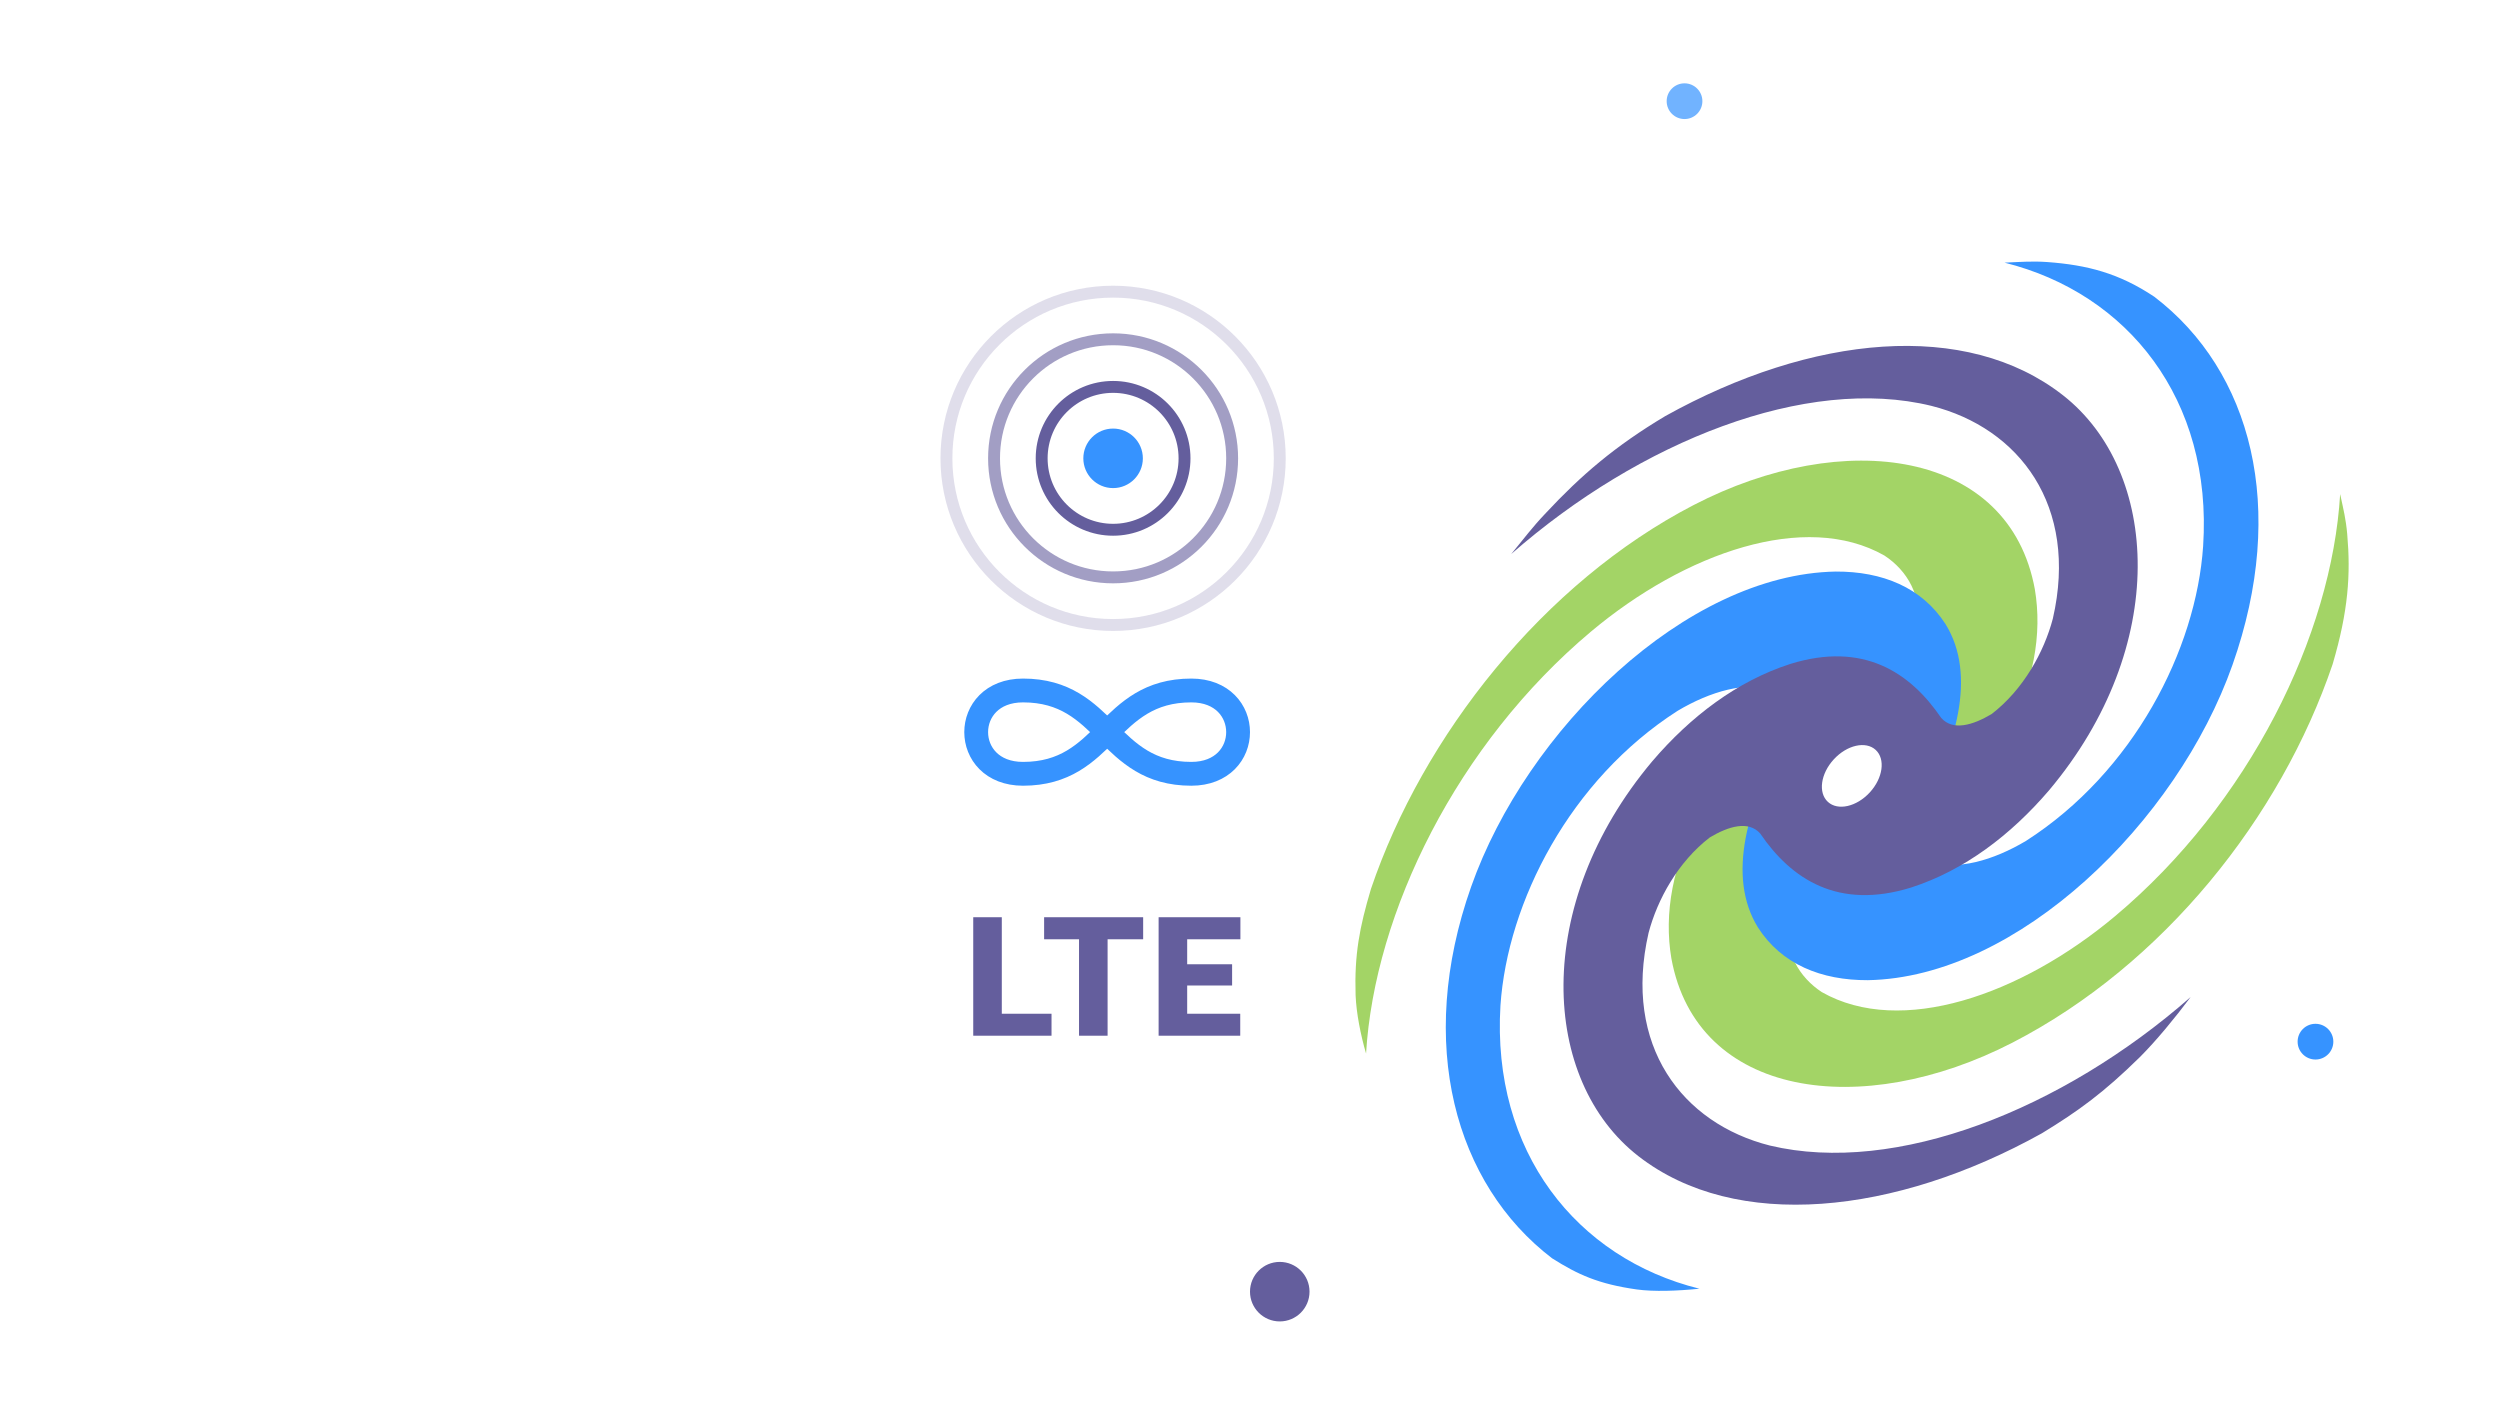 <svg width="210" height="119" viewBox="0 0 210 119" fill="none" xmlns="http://www.w3.org/2000/svg">
<mask id="mask0" mask-type="alpha" maskUnits="userSpaceOnUse" x="0" y="0" width="210" height="119">
<path d="M0 0H193C202.389 0 210 7.611 210 17V119H0V0Z" fill="#C4C4C4"/>
</mask>
<g mask="url(#mask0)">
<g filter="url(#filter0_d)">
<path d="M97.796 128.022C121.431 149.742 166.449 139.212 198.346 104.503C230.243 69.793 236.94 24.048 213.304 2.328C189.669 -19.392 144.651 -8.862 112.754 25.847C80.858 60.556 74.16 106.302 97.796 128.022Z" fill="white"/>
</g>
<g filter="url(#filter1_d)">
<path d="M106.871 118.146C126.871 136.524 164.877 127.707 191.762 98.452C218.646 69.197 224.228 30.582 204.228 12.204C184.229 -6.175 146.222 2.642 119.338 31.897C92.454 61.153 86.872 99.767 106.871 118.146Z" fill="white"/>
</g>
<g filter="url(#filter2_d)">
<path d="M115.947 108.27C132.145 123.155 163.007 115.928 184.879 92.127C206.751 68.326 211.35 36.965 195.153 22.08C178.955 7.195 148.093 14.422 126.221 38.223C104.349 62.024 99.749 93.385 115.947 108.27Z" fill="white"/>
</g>
<g filter="url(#filter3_d)">
<path d="M114.749 88.499C114.293 86.934 113.928 85.089 113.87 83.585C113.764 80.163 114.2 77.9 115.161 74.667C119.53 61.791 129.645 48.965 142.268 42.423C154.892 35.881 168.793 37.762 170.929 49.508C171.552 53.222 170.878 57.443 168.391 61.881C164.892 67.995 159.223 71.219 153.511 73.013C151.702 73.717 150.721 75.361 150.244 77.041C149.789 79.951 151.152 82.103 153.032 83.337C159.678 87.113 169.771 83.579 177.672 76.954C188.916 67.518 195.865 53.371 196.573 41.502C196.843 42.777 197.056 43.577 197.168 44.888C197.462 48.241 197.262 51.323 195.94 55.798C191.571 68.674 181.7 81.057 169.053 87.579C156.407 94.1 142.529 92.24 140.393 80.493C139.77 76.78 140.444 72.559 142.931 68.121C146.43 62.007 152.098 58.783 157.81 56.989C159.62 56.285 160.601 54.641 161.078 52.961C161.532 50.051 160.17 47.899 158.29 46.665C151.644 42.889 141.551 46.423 133.65 53.048C122.406 62.484 115.457 76.63 114.749 88.499Z" fill="#66B700" fill-opacity="0.6"/>
<path d="M142.75 108.251C140.897 108.443 138.909 108.51 137.498 108.315C134.274 107.862 132.539 107.066 130.373 105.695C122.227 99.467 118.917 87.688 123.573 74.494C128.228 61.3 141.603 48.232 154.201 48.011C158.109 47.996 161.436 49.334 163.43 52.433C166.095 56.753 164.308 62.719 161.133 68.511C160.277 70.344 160.919 71.598 162.047 72.326C164.336 73.201 167.481 72.245 170.18 70.638C179.213 64.85 184.474 54.581 185.063 45.878C185.869 33.543 178.725 24.644 168.382 22.062C169.779 22.001 170.69 21.922 171.987 22.013C175.318 22.26 177.995 22.943 180.971 24.933C189.116 31.161 192.184 42.658 187.529 55.852C182.873 69.046 169.499 82.114 156.901 82.335C152.992 82.35 149.665 81.012 147.671 77.913C145.006 73.593 146.793 67.627 149.968 61.835C150.824 60.002 150.183 58.748 149.055 58.021C146.766 57.145 143.621 58.101 140.922 59.708C131.888 65.496 126.627 75.765 126.038 84.468C125.294 96.737 132.429 105.69 142.75 108.251Z" fill="#3693FF"/>
<path d="M184.015 83.751C182.674 85.538 181.097 87.45 179.763 88.783C176.694 91.8 174.581 93.327 171.521 95.195C159.183 102.06 145.806 103.478 137.628 97.119C129.449 90.76 128.635 76.028 138.798 63.938C142.005 60.189 145.91 57.213 150.393 55.769C156.501 53.876 160.441 56.453 163.063 60.308C164.041 61.407 165.7 60.93 167.298 59.978C169.962 57.927 171.699 54.773 172.439 51.965C174.618 42.474 169.604 35.948 162.239 34.093C151.74 31.52 137.772 37.044 126.939 46.542C128.051 45.2 128.679 44.323 129.862 43.083C132.792 39.943 135.652 37.477 139.873 34.957C152.211 28.092 165.165 26.841 173.293 33.204C181.42 39.566 182.285 54.294 172.122 66.385C168.915 70.133 165.011 73.109 160.528 74.554C154.419 76.446 150.479 73.869 147.857 70.014C146.879 68.915 145.22 69.392 143.622 70.345C140.958 72.395 139.221 75.549 138.481 78.357C136.302 87.848 141.316 94.374 148.681 96.229C159.247 98.743 173.215 93.22 184.015 83.751Z" fill="#645E9D"/>
</g>
<g filter="url(#filter4_d)">
<path d="M153.543 67.358C154.378 68.126 155.953 67.77 157.062 66.564C158.17 65.358 158.391 63.758 157.556 62.991C156.722 62.224 155.146 62.58 154.038 63.786C152.93 64.992 152.708 66.591 153.543 67.358Z" fill="white"/>
</g>
<g filter="url(#filter5_d)">
<rect x="75" y="71" width="36" height="22" rx="3" fill="white"/>
</g>
<path d="M84.151 85.154H88.328V87H81.752V77.047H84.151V85.154Z" fill="#645E9D"/>
<path d="M96.025 78.899H93.038V87H90.638V78.899H87.706V77.047H96.025V78.899Z" fill="#645E9D"/>
<path d="M103.497 82.782H99.723V85.154H104.18V87H97.324V77.047H104.194V78.899H99.723V80.998H103.497V82.782Z" fill="#645E9D"/>
<path d="M100.072 65C93.006 65 93.006 58 85.933 58C80.689 58 80.689 65 85.933 65C92.999 65 92.999 58 100.072 58C105.309 58 105.309 65 100.072 65Z" stroke="#3693FF" stroke-width="2" stroke-miterlimit="10"/>
<circle cx="93.5" cy="38.5" r="2.5" fill="#3693FF"/>
<circle cx="93.5" cy="38.5" r="6" stroke="#645E9D"/>
<circle opacity="0.6" cx="93.5" cy="38.5" r="10" stroke="#645E9D"/>
<circle opacity="0.2" cx="93.5" cy="38.5" r="14" stroke="#645E9D"/>
<circle opacity="0.7" cx="141.5" cy="8.5" r="1.5" fill="#3693FF"/>
<circle cx="194.5" cy="87.5" r="1.5" fill="#3693FF"/>
<circle cx="107.5" cy="108.5" r="2.5" fill="#645E9D"/>
</g>
<defs>
<filter id="filter0_d" x="43" y="-49" width="225.1" height="228.35" filterUnits="userSpaceOnUse" color-interpolation-filters="sRGB">
<feFlood flood-opacity="0" result="BackgroundImageFix"/>
<feColorMatrix in="SourceAlpha" type="matrix" values="0 0 0 0 0 0 0 0 0 0 0 0 0 0 0 0 0 0 127 0"/>
<feOffset/>
<feGaussianBlur stdDeviation="6"/>
<feColorMatrix type="matrix" values="0 0 0 0 0 0 0 0 0 0 0 0 0 0 0 0 0 0 0.06 0"/>
<feBlend mode="normal" in2="BackgroundImageFix" result="effect1_dropShadow"/>
<feBlend mode="normal" in="SourceGraphic" in2="effect1_dropShadow" result="shape"/>
</filter>
<filter id="filter1_d" x="58.66" y="-33.074" width="193.781" height="196.497" filterUnits="userSpaceOnUse" color-interpolation-filters="sRGB">
<feFlood flood-opacity="0" result="BackgroundImageFix"/>
<feColorMatrix in="SourceAlpha" type="matrix" values="0 0 0 0 0 0 0 0 0 0 0 0 0 0 0 0 0 0 127 0"/>
<feOffset/>
<feGaussianBlur stdDeviation="6"/>
<feColorMatrix type="matrix" values="0 0 0 0 0 0 0 0 0 0 0 0 0 0 0 0 0 0 0.06 0"/>
<feBlend mode="normal" in2="BackgroundImageFix" result="effect1_dropShadow"/>
<feBlend mode="normal" in="SourceGraphic" in2="effect1_dropShadow" result="shape"/>
</filter>
<filter id="filter2_d" x="74.618" y="-16.872" width="161.863" height="164.094" filterUnits="userSpaceOnUse" color-interpolation-filters="sRGB">
<feFlood flood-opacity="0" result="BackgroundImageFix"/>
<feColorMatrix in="SourceAlpha" type="matrix" values="0 0 0 0 0 0 0 0 0 0 0 0 0 0 0 0 0 0 127 0"/>
<feOffset/>
<feGaussianBlur stdDeviation="6"/>
<feColorMatrix type="matrix" values="0 0 0 0 0 0 0 0 0 0 0 0 0 0 0 0 0 0 0.06 0"/>
<feBlend mode="normal" in2="BackgroundImageFix" result="effect1_dropShadow"/>
<feBlend mode="normal" in="SourceGraphic" in2="effect1_dropShadow" result="shape"/>
</filter>
<filter id="filter3_d" x="101.855" y="9.971" width="107.431" height="110.461" filterUnits="userSpaceOnUse" color-interpolation-filters="sRGB">
<feFlood flood-opacity="0" result="BackgroundImageFix"/>
<feColorMatrix in="SourceAlpha" type="matrix" values="0 0 0 0 0 0 0 0 0 0 0 0 0 0 0 0 0 0 127 0"/>
<feOffset/>
<feGaussianBlur stdDeviation="6"/>
<feColorMatrix type="matrix" values="0 0 0 0 0 0 0 0 0 0 0 0 0 0 0 0 0 0 0.06 0"/>
<feBlend mode="normal" in2="BackgroundImageFix" result="effect1_dropShadow"/>
<feBlend mode="normal" in="SourceGraphic" in2="effect1_dropShadow" result="shape"/>
</filter>
<filter id="filter4_d" x="140.032" y="49.602" width="31.037" height="31.145" filterUnits="userSpaceOnUse" color-interpolation-filters="sRGB">
<feFlood flood-opacity="0" result="BackgroundImageFix"/>
<feColorMatrix in="SourceAlpha" type="matrix" values="0 0 0 0 0 0 0 0 0 0 0 0 0 0 0 0 0 0 127 0"/>
<feOffset/>
<feGaussianBlur stdDeviation="6"/>
<feColorMatrix type="matrix" values="0 0 0 0 0 0 0 0 0 0 0 0 0 0 0 0 0 0 0.06 0"/>
<feBlend mode="normal" in2="BackgroundImageFix" result="effect1_dropShadow"/>
<feBlend mode="normal" in="SourceGraphic" in2="effect1_dropShadow" result="shape"/>
</filter>
<filter id="filter5_d" x="63" y="59" width="60" height="46" filterUnits="userSpaceOnUse" color-interpolation-filters="sRGB">
<feFlood flood-opacity="0" result="BackgroundImageFix"/>
<feColorMatrix in="SourceAlpha" type="matrix" values="0 0 0 0 0 0 0 0 0 0 0 0 0 0 0 0 0 0 127 0"/>
<feOffset/>
<feGaussianBlur stdDeviation="6"/>
<feColorMatrix type="matrix" values="0 0 0 0 0 0 0 0 0 0 0 0 0 0 0 0 0 0 0.08 0"/>
<feBlend mode="normal" in2="BackgroundImageFix" result="effect1_dropShadow"/>
<feBlend mode="normal" in="SourceGraphic" in2="effect1_dropShadow" result="shape"/>
</filter>
</defs>
</svg>
